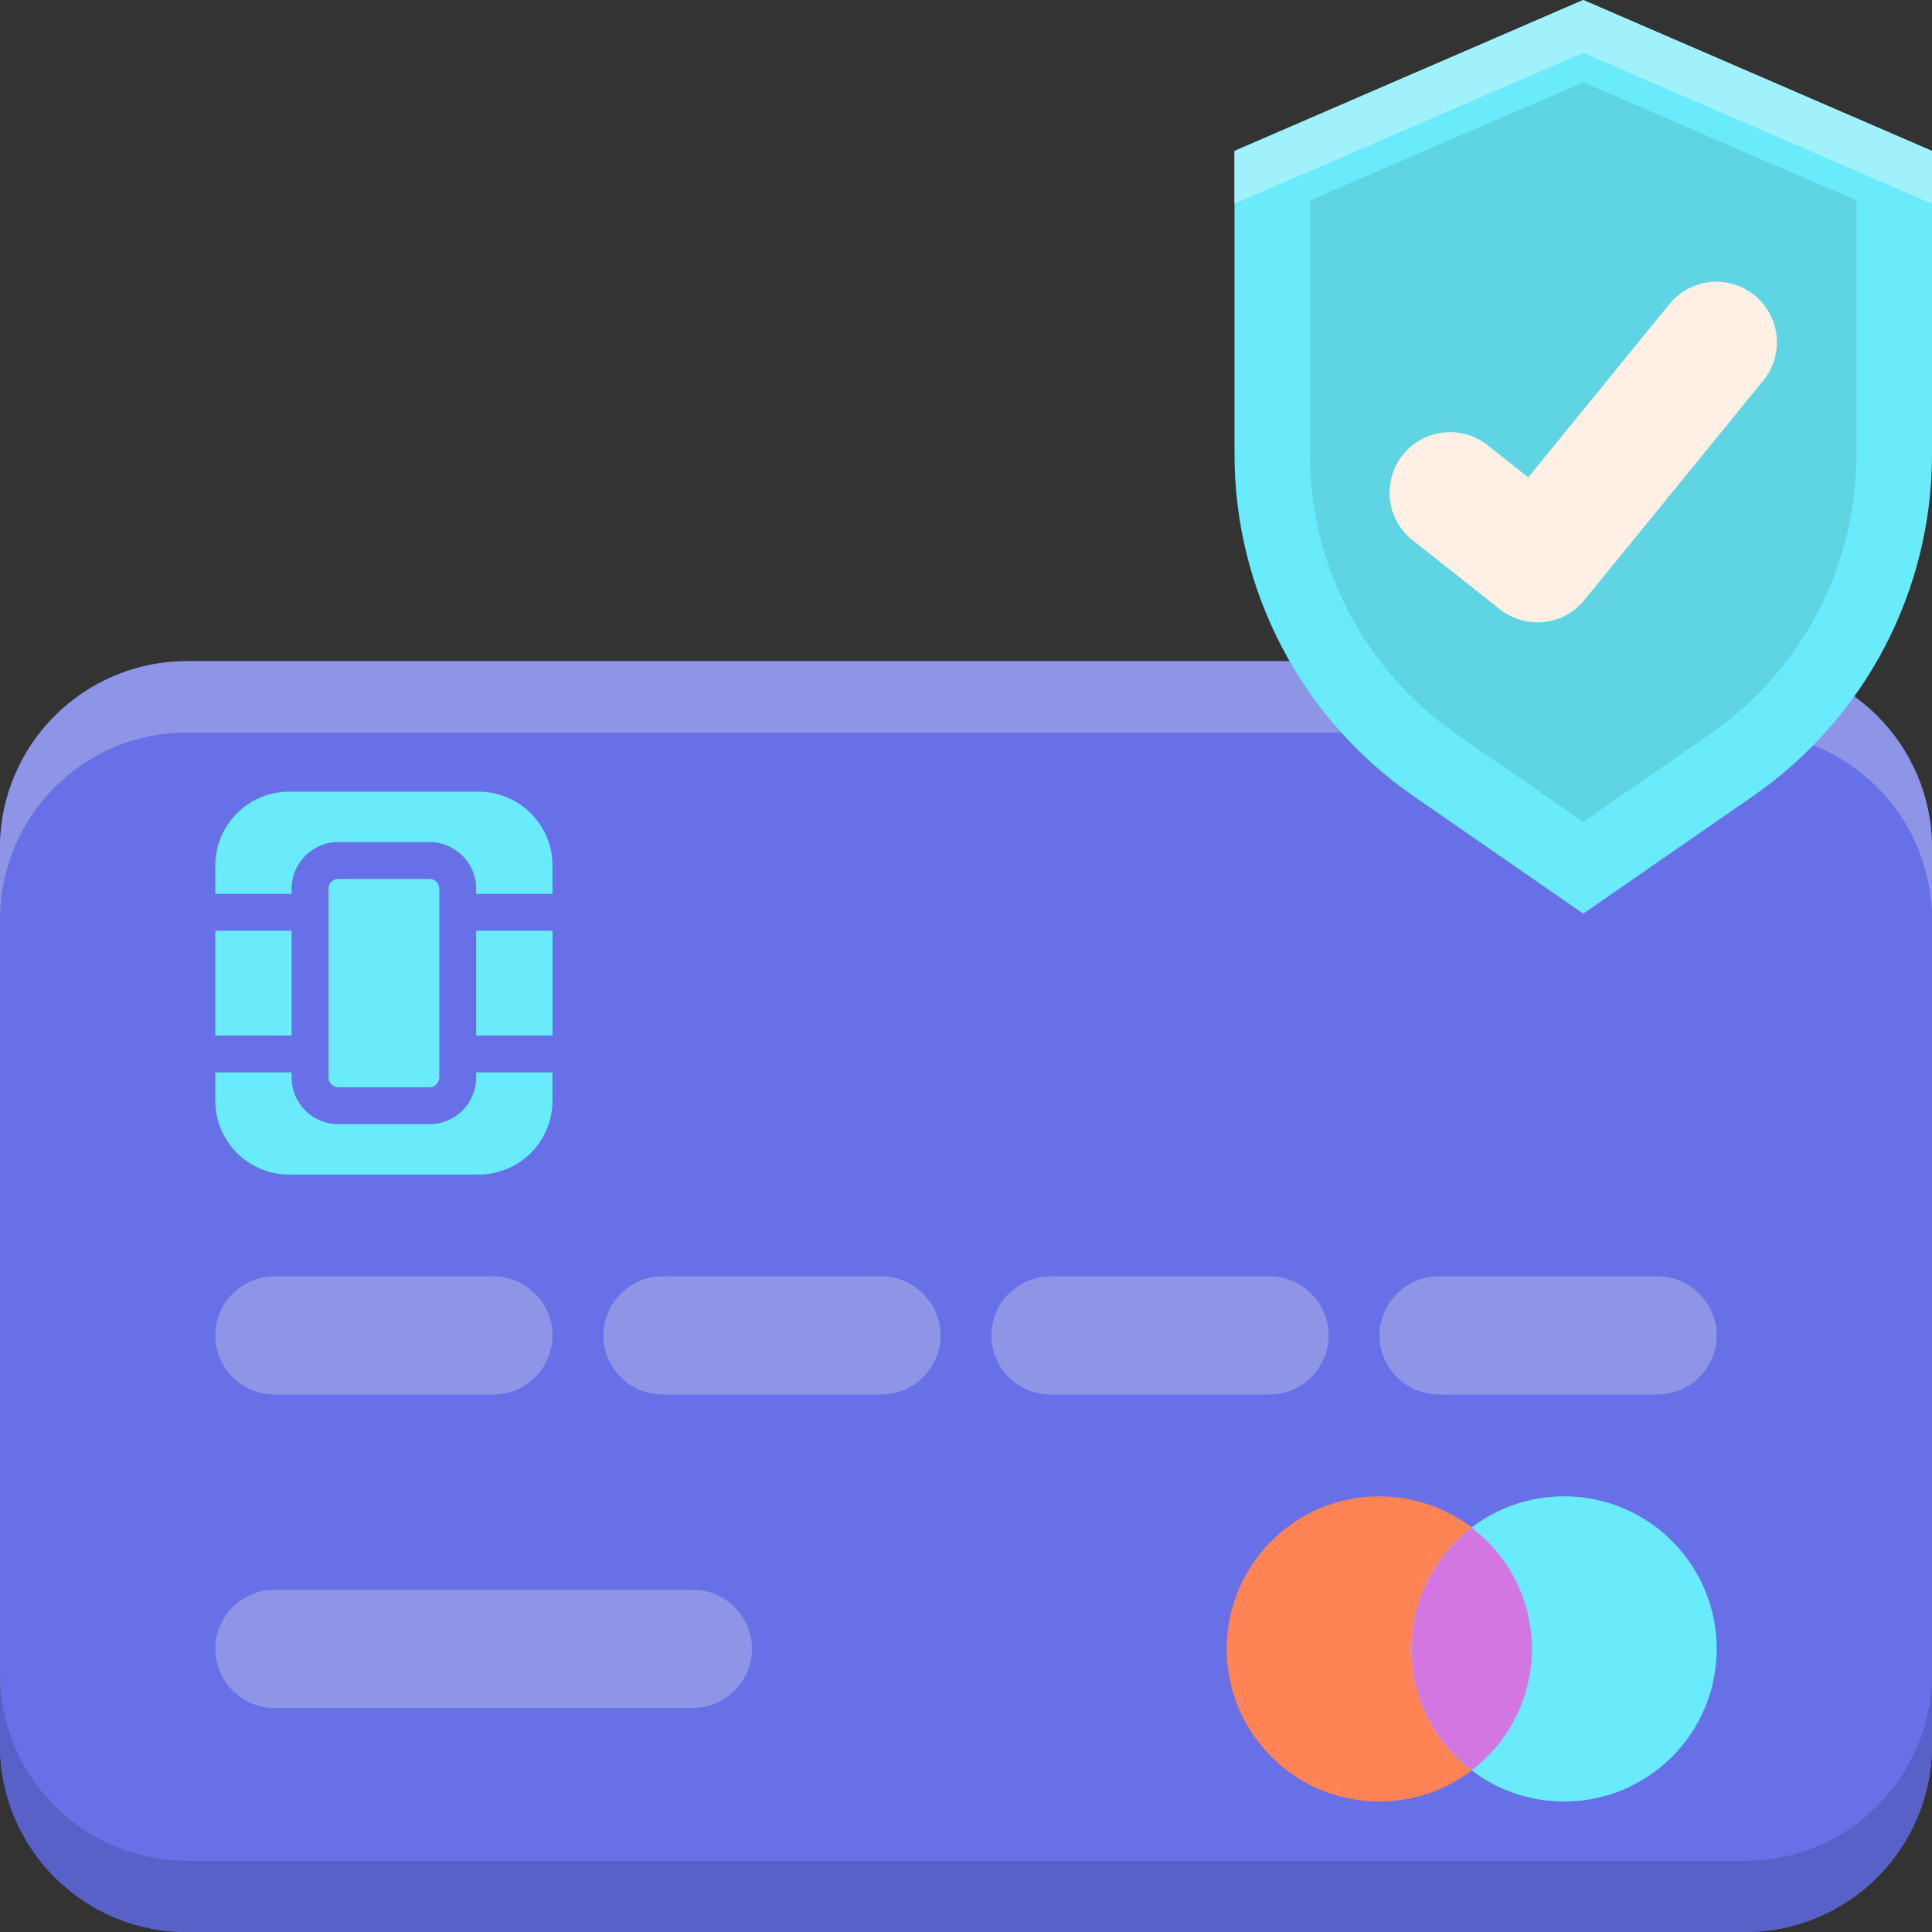 <svg height="512pt" viewBox="0 0 512 512" width="512pt" xmlns="http://www.w3.org/2000/svg"><rect x="0" y="0" width="512" height="512" fill="#333333" stroke="none"/><path d="m462.48 512h-412.957c-27.352 0-49.523-22.172-49.523-49.52v-237.734c0-27.348 22.172-49.52 49.52-49.52h412.961c27.348 0 49.52 22.172 49.52 49.52v237.734c0 27.348-22.172 49.52-49.52 49.52zm0 0" fill="#6770e6"/><path d="m462.48 175.227h-412.957c-27.352 0-49.523 22.172-49.523 49.52v18.887c0-27.352 22.172-49.52 49.523-49.52h412.957c27.348 0 49.52 22.168 49.52 49.52v-18.887c0-27.348-22.172-49.52-49.52-49.52zm0 0" fill="#8f95e6"/><path d="m49.52 512h412.957c27.352 0 49.523-22.172 49.523-49.52v-18.883c0 27.348-22.172 49.52-49.523 49.52h-412.957c-27.348 0-49.52-22.172-49.52-49.52v18.883c0 27.348 22.172 49.52 49.52 49.52zm0 0" fill="#5861c7"/><path d="m89.633 232.926c-1.398 0-2.578 1.18-2.578 2.578v50.059c0 1.398 1.18 2.582 2.578 2.582h24.207c1.398 0 2.578-1.184 2.578-2.582v-50.059c0-1.398-1.18-2.578-2.578-2.578zm0 0" fill="#69ebfc"/><path d="m57.059 246.652h20.227v27.766h-20.227zm0 0" fill="#69ebfc"/><path d="m126.188 246.652h20.227v27.766h-20.227zm0 0" fill="#69ebfc"/><path d="m126.188 284.188v1.379c0 6.809-5.539 12.348-12.348 12.348h-24.207c-6.809 0-12.348-5.539-12.348-12.348v-1.379h-20.227v7.508c0 10.812 8.762 19.574 19.574 19.574h50.207c10.809 0 19.574-8.762 19.574-19.574v-7.508zm0 0" fill="#69ebfc"/><path d="m126.84 209.801h-50.207c-10.812 0-19.574 8.762-19.574 19.574v7.508h20.227v-1.379c0-6.809 5.535-12.352 12.348-12.352h24.203c6.809 0 12.352 5.543 12.352 12.352v1.379h20.223v-7.508c0-10.809-8.762-19.574-19.57-19.574zm0 0" fill="#69ebfc"/><g fill="#8f95e6"><path d="m130.758 369.562h-58.043c-8.609 0-15.656-7.047-15.656-15.66 0-8.609 7.047-15.656 15.656-15.656h58.043c8.609 0 15.656 7.047 15.656 15.656-.004 8.613-7.047 15.66-15.656 15.66zm0 0"/><path d="m183.621 452.641h-110.906c-8.609 0-15.656-7.047-15.656-15.66 0-8.609 7.047-15.656 15.656-15.656h110.906c8.609 0 15.656 7.047 15.656 15.656 0 8.613-7.047 15.66-15.656 15.66zm0 0"/><path d="m233.598 369.562h-58.039c-8.609 0-15.656-7.047-15.656-15.66 0-8.609 7.047-15.656 15.656-15.656h58.043c8.609 0 15.656 7.047 15.656 15.656 0 8.613-7.047 15.66-15.66 15.66zm0 0"/><path d="m336.441 369.562h-58.039c-8.613 0-15.66-7.047-15.66-15.66 0-8.609 7.047-15.656 15.66-15.656h58.039c8.613 0 15.66 7.047 15.66 15.656-.004 8.613-7.051 15.66-15.66 15.66zm0 0"/><path d="m439.285 369.562h-58.043c-8.609 0-15.656-7.047-15.656-15.66 0-8.609 7.047-15.656 15.656-15.656h58.043c8.609 0 15.656 7.047 15.656 15.656 0 8.613-7.047 15.66-15.656 15.66zm0 0"/></g><path d="m405.977 436.984c0 22.336-18.109 40.445-40.445 40.445s-40.441-18.109-40.441-40.445 18.105-40.445 40.441-40.445 40.445 18.109 40.445 40.445zm0 0" fill="#ff8354"/><path d="m454.941 436.984c0 22.336-18.105 40.445-40.445 40.445-22.336 0-40.441-18.109-40.441-40.445s18.105-40.445 40.441-40.445c22.34 0 40.445 18.109 40.445 40.445zm0 0" fill="#69ebfc"/><path d="m374.055 436.984c0 13.121 6.273 24.746 15.961 32.137 9.684-7.391 15.957-19.016 15.957-32.137s-6.273-24.75-15.957-32.137c-9.684 7.387-15.961 19.016-15.961 32.137zm0 0" fill="#d476e2"/><path d="m464.555 210.984-44.977 31.145-44.977-31.145c-29.715-20.578-47.445-54.422-47.445-90.57v-80.414l92.422-40 92.422 40v80.414c0 36.145-17.73 69.992-47.445 90.57zm0 0" fill="#69ebfc"/><path d="m419.578 0-92.422 40v14l92.422-40 92.422 40v-14zm0 0" fill="#a1f1fc"/><path d="m385.984 194.543c-24.309-16.84-38.828-44.551-38.828-74.129v-67.277l72.422-31.344 72.422 31.344v67.277c0 29.578-14.52 57.289-38.836 74.125l-33.586 23.262zm0 0" fill="#5fd4e3"/><path d="m407.445 164.926c-3.484 0-6.992-1.133-9.938-3.457l-23.164-18.316c-6.949-5.496-8.129-15.582-2.637-22.527 5.496-6.949 15.582-8.129 22.527-2.637l10.77 8.516 37.426-45.93c5.594-6.867 15.695-7.898 22.562-2.301 6.867 5.594 7.898 15.695 2.305 22.562l-47.41 58.184c-3.164 3.887-7.781 5.906-12.441 5.906zm0 0" fill="#ffefe4"/></svg>